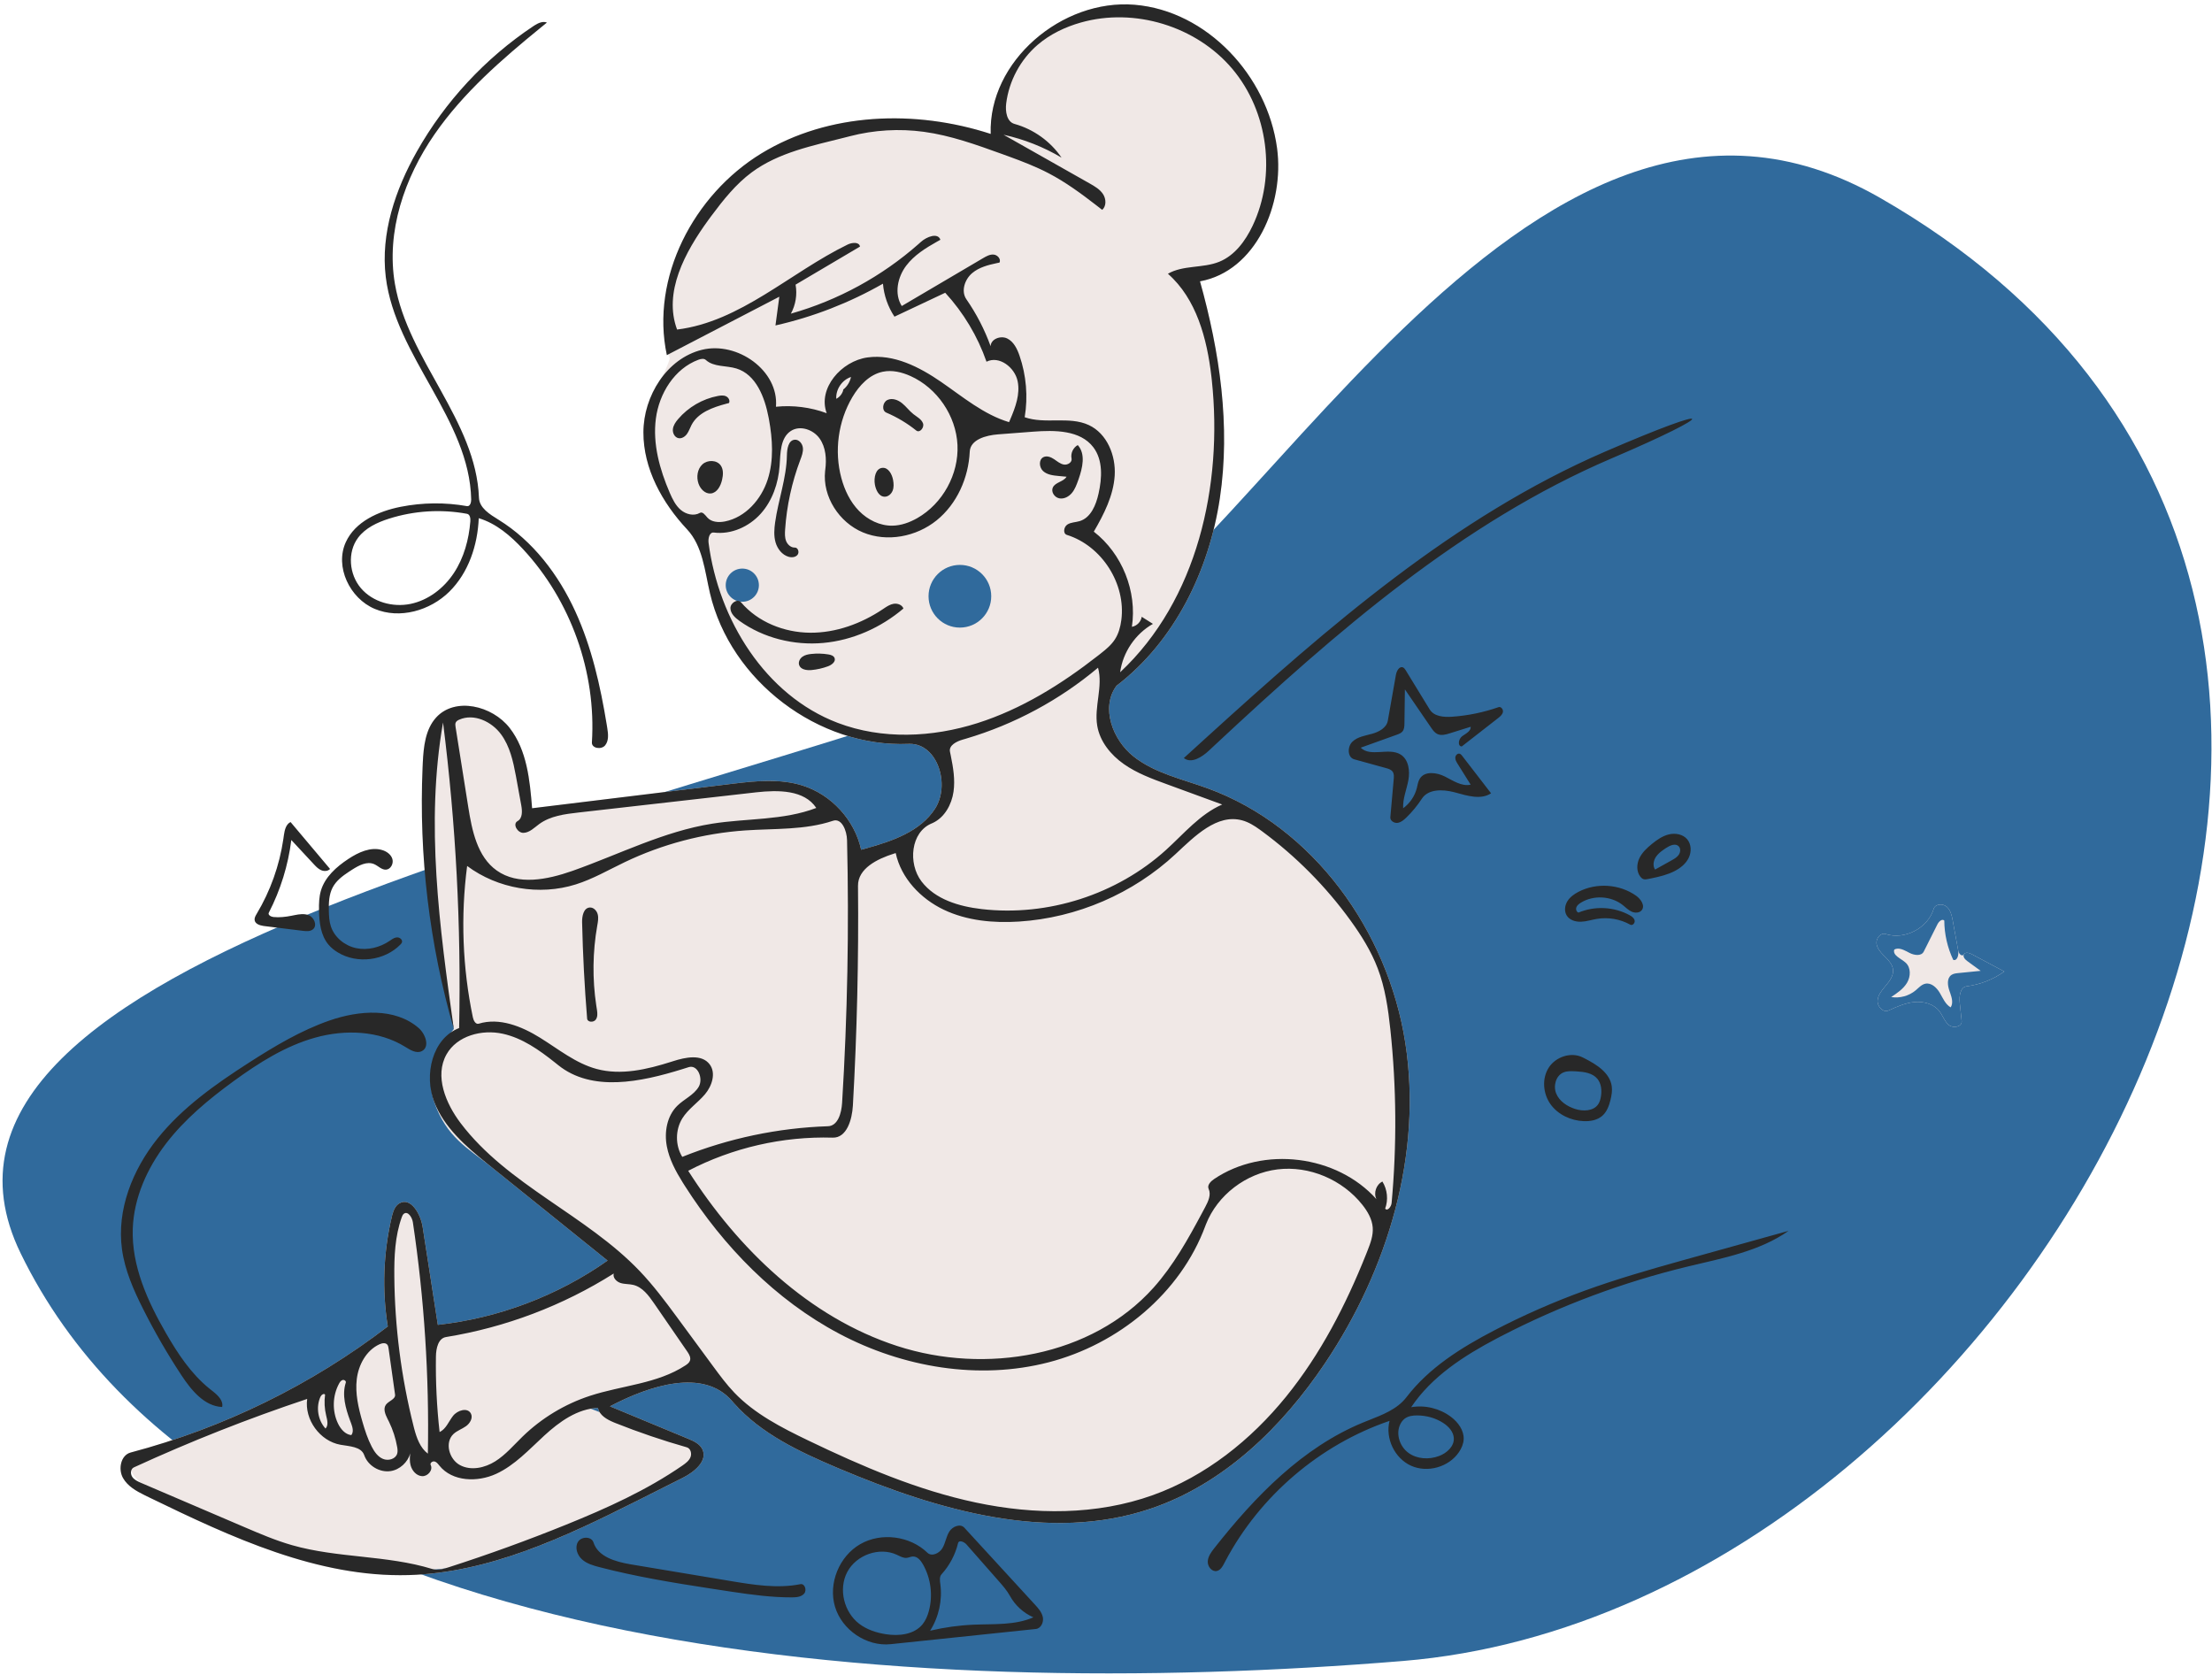 <svg width="173" height="131" viewBox="0 0 173 131" fill="none" xmlns="http://www.w3.org/2000/svg">
    <path fill-rule="evenodd" clip-rule="evenodd" d="M147.049 15.479C119.096 -0.561 97.302 46.523 81.472 52.45C49.568 64.396 -9.689 74.786 1.612 98.01C17.129 129.899 71.12 133.081 109.73 129.899C159.949 125.761 202.006 47.016 147.049 15.479Z" fill="#306A9C"/>
    <path fill-rule="evenodd" clip-rule="evenodd" d="M152.255 70.914C152.543 71.168 152.641 71.566 152.713 71.946L153.151 74.335C153.212 74.668 153.491 74.825 153.598 74.636C153.712 74.436 154.015 74.519 154.218 74.627L156.757 75.978C155.893 76.598 154.874 76.999 153.82 77.135C153.3 77.203 153.216 77.914 153.272 78.436L153.422 79.853C153.469 80.295 152.774 80.445 152.427 80.168C152.079 79.891 151.948 79.427 151.674 79.077C151.232 78.511 150.451 78.3 149.737 78.366C149.022 78.431 148.353 78.731 147.699 79.027C147.277 79.217 146.813 78.713 146.846 78.251C146.875 77.844 147.136 77.502 147.401 77.185L147.507 77.059C147.805 76.705 148.103 76.285 148.053 75.826C148.011 75.442 147.738 75.134 147.463 74.859L147.303 74.698C147.049 74.438 146.807 74.149 146.763 73.793C146.712 73.387 147.082 72.92 147.472 73.046C148.972 73.531 150.778 72.585 151.235 71.076C151.354 70.684 151.948 70.643 152.255 70.914Z" fill="#F0E8E6"/>
    <path fill-rule="evenodd" clip-rule="evenodd" d="M152.255 70.914C152.543 71.168 152.641 71.566 152.713 71.946L153.151 74.335C153.212 74.668 153.078 75.182 152.761 75.066C152.309 74.108 152.069 73.052 152.062 71.993C151.89 71.827 151.633 72.073 151.526 72.287L150.455 74.421C150.267 74.797 149.703 74.714 149.332 74.517L149.133 74.412C148.81 74.245 148.459 74.097 148.153 74.261C147.997 74.729 148.691 74.962 149.051 75.298C149.462 75.682 149.438 76.372 149.15 76.856C148.863 77.339 148.377 77.665 147.908 77.975C148.582 78.086 149.302 77.889 149.826 77.449C150.062 77.251 150.279 76.996 150.582 76.932C151.049 76.835 151.47 77.24 151.713 77.652C151.955 78.064 152.148 78.546 152.562 78.783C152.77 78.456 152.659 78.045 152.528 77.667L152.466 77.49C152.316 77.067 152.249 76.507 152.617 76.25C152.755 76.154 152.927 76.126 153.096 76.107L154.907 75.926L153.864 75.166C153.688 75.038 153.491 74.825 153.598 74.636C153.712 74.436 154.015 74.519 154.218 74.627L156.757 75.978C155.893 76.598 154.874 76.999 153.82 77.135C153.3 77.203 153.216 77.914 153.272 78.436L153.422 79.853C153.469 80.295 152.774 80.445 152.427 80.168C152.079 79.891 151.948 79.427 151.674 79.077C151.232 78.511 150.451 78.3 149.737 78.366C149.022 78.431 148.353 78.731 147.699 79.027C147.277 79.217 146.813 78.713 146.846 78.251C146.875 77.844 147.136 77.502 147.401 77.185L147.507 77.059C147.805 76.705 148.103 76.285 148.053 75.826C148.011 75.442 147.738 75.134 147.463 74.859L147.303 74.698C147.049 74.438 146.807 74.149 146.763 73.793C146.712 73.387 147.082 72.92 147.472 73.046C148.972 73.531 150.778 72.585 151.235 71.076C151.354 70.684 151.948 70.643 152.255 70.914Z" fill="#306A9C"/>
    <path fill-rule="evenodd" clip-rule="evenodd" d="M52.381 28.065C51.295 23.237 54.254 15.224 59.542 12.002C64.829 8.78 71.593 8.559 77.482 10.473C77.294 4.784 83.063 -0.098 88.736 0.372C94.408 0.842 99.115 5.935 99.877 11.576C100.471 15.971 98.215 21.206 93.852 22.002C95.394 27.512 96.251 33.31 95.405 38.969C94.558 44.628 91.865 50.156 87.32 53.633C86.066 55.321 87.013 57.867 88.665 59.169C90.317 60.47 92.455 60.928 94.432 61.646C102.714 64.656 108.546 72.828 109.905 81.535C111.264 90.242 108.549 99.272 103.643 106.593C100.282 111.607 95.71 116.06 89.991 117.988C81.962 120.695 73.159 118.059 65.364 114.742C62.392 113.477 59.365 112.04 57.268 109.584C55.019 106.952 50.769 108.373 47.703 109.984C49.741 110.829 51.779 111.675 53.818 112.52C54.255 112.702 54.731 112.918 54.934 113.346C55.361 114.248 54.308 115.116 53.417 115.565C52.459 116.047 51.501 116.53 50.543 117.012C44.663 119.973 38.54 122.998 31.959 123.181C24.765 123.381 17.969 120.165 11.494 117.022C10.774 116.673 10.011 116.284 9.62 115.586C9.228 114.889 9.447 113.801 10.221 113.596C17.484 111.675 24.361 108.304 30.329 103.738C29.872 100.896 29.98 97.964 30.643 95.163C30.739 94.758 30.878 94.314 31.238 94.107C32.126 93.597 32.897 94.94 33.054 95.951C33.45 98.505 33.846 101.058 34.242 103.612C38.995 103.086 43.608 101.34 47.519 98.586C44.469 96.13 41.419 93.674 38.369 91.218C36.609 89.801 34.911 88.953 33.96 86.178C33.327 84.328 33.838 82.427 35.494 80.477C33.645 71.262 32.836 64.316 33.067 59.638C33.129 58.389 33.269 57.041 34.109 56.116C35.593 54.483 38.505 55.187 39.859 56.929C41.214 58.672 41.44 61.01 41.615 63.21C46.771 62.58 51.927 61.95 57.083 61.32C58.969 61.089 60.922 60.864 62.738 61.426C65.016 62.13 66.845 64.125 67.35 66.455C69.525 65.867 71.895 65.143 73.124 63.254C74.353 61.364 73.312 58.078 71.06 58.176C64.017 58.48 57.129 53.254 55.526 46.389C55.118 44.643 54.96 42.703 53.734 41.395C51.792 39.321 50.312 36.648 50.322 33.807C50.331 30.965 51.522 30.627 52.381 28.065ZM10.34 115.499C10.498 115.736 10.775 115.86 11.037 115.973C13.727 117.124 16.416 118.275 19.106 119.426C20.329 119.949 21.557 120.475 22.837 120.841C26.406 121.862 30.252 121.613 33.801 122.703C34.231 122.835 34.693 122.699 35.122 122.561C38.217 121.564 41.276 120.454 44.29 119.234C47.443 117.958 50.568 116.549 53.368 114.617C53.622 114.441 53.887 114.246 54.003 113.959C54.119 113.672 54.012 113.273 53.714 113.189C51.825 112.652 49.963 112.019 48.138 111.293C47.551 111.06 46.891 110.727 46.766 110.108C45.158 110.172 43.752 111.186 42.566 112.274C41.38 113.362 40.266 114.59 38.805 115.264C37.343 115.937 35.382 115.879 34.37 114.628C34.262 114.495 34.153 114.341 33.987 114.297C33.821 114.254 33.607 114.42 33.684 114.573C33.885 114.97 33.454 115.473 33.01 115.445C32.566 115.418 32.218 115.013 32.109 114.581C32 114.15 31.406 114.921 30.546 115.049C29.685 115.177 28.772 114.625 28.487 113.804C28.251 113.127 27.328 113.115 26.622 112.988C25.018 112.7 23.799 111.019 24.025 109.404C19.414 110.942 14.887 112.73 10.47 114.759C10.211 114.878 10.181 115.262 10.34 115.499Z" fill="#F0E8E6"/>
    <path d="M75.073 49.082C76.426 49.082 77.524 47.984 77.524 46.63C77.524 45.276 76.426 44.179 75.073 44.179C73.719 44.179 72.621 45.276 72.621 46.63C72.621 47.984 73.719 49.082 75.073 49.082Z" fill="#306A9C"/>
    <path d="M58.056 47.062C58.772 47.062 59.353 46.481 59.353 45.765C59.353 45.048 58.772 44.467 58.056 44.467C57.339 44.467 56.758 45.048 56.758 45.765C56.758 46.481 57.339 47.062 58.056 47.062Z" fill="#306A9C"/>
    <path fill-rule="evenodd" clip-rule="evenodd" d="M86.778 56.469C87.003 57.634 87.67 58.763 88.559 59.463C90.211 60.765 93.924 62.105 95.9 62.823C96.08 62.889 95.066 63.462 93.757 64.728C90.212 68.157 82.462 74.297 74.89 71.212C74.005 70.851 73.266 70.436 72.663 69.996C72.107 69.59 77.205 70.174 81.971 69.271C86.762 68.362 91.22 65.962 90.027 64.06C88.905 62.271 85.751 59.242 85.505 57.46C85.177 55.086 86.585 55.467 86.778 56.469Z" fill="#F0E8E6"/>
    <path fill-rule="evenodd" clip-rule="evenodd" d="M10.242 114.825C10.242 113.874 13.241 113.105 18.367 111.176C21.892 109.85 28.764 106.013 32.145 105.834C34.395 105.715 43.386 109.007 49.254 111.371C52.204 112.559 54.48 113.304 54.48 113.685C54.48 114.451 48.216 118.149 41.813 120.58C38.688 121.766 35.756 122.828 33.067 122.757C24.869 122.538 10.242 117.233 10.242 114.825Z" fill="#F0E8E6"/>
    <path fill-rule="evenodd" clip-rule="evenodd" d="M126.057 35.842C114.301 40.863 104.48 49.442 95.123 58.166L94.551 58.701C94.005 59.211 93.177 59.744 92.587 59.285L94.406 57.63C103.919 48.986 113.755 40.416 125.526 35.324C134.576 31.409 134.48 32.244 126.057 35.842ZM75.42 119.475L80.934 125.482C81.205 125.776 81.486 126.092 81.562 126.484C81.637 126.877 81.41 127.356 81.012 127.397L69.658 128.585C67.772 128.782 65.849 127.474 65.306 125.657C64.763 123.841 65.632 121.712 67.275 120.765C68.917 119.818 71.17 120.116 72.534 121.434C72.871 121.761 73.465 121.483 73.704 121.079C73.944 120.676 73.996 120.18 74.244 119.781C74.491 119.382 75.102 119.129 75.42 119.475ZM66.263 122.942C65.559 124.278 66.005 126.088 67.21 126.999C67.8 127.445 68.525 127.684 69.256 127.802C70.288 127.968 71.486 127.842 72.149 127.034C72.391 126.739 72.54 126.378 72.641 126.01C72.978 124.785 72.807 123.429 72.175 122.327C72.004 122.027 71.739 121.713 71.394 121.728C71.23 121.735 71.077 121.818 70.914 121.835C70.642 121.863 70.39 121.708 70.142 121.593C68.773 120.955 66.968 121.606 66.263 122.942ZM74.93 120.68C74.713 121.584 74.264 122.431 73.639 123.118C73.462 123.312 73.506 123.611 73.541 123.871C73.715 125.134 73.428 126.455 72.745 127.532C73.864 127.267 75.009 127.108 76.158 127.06C77.734 126.992 79.377 127.119 80.821 126.485C80.05 126.149 79.395 125.552 78.99 124.815C78.752 124.381 78.422 124.006 78.095 123.635L75.584 120.781C75.403 120.575 74.994 120.413 74.93 120.68ZM46.415 120.626C46.775 121.75 48.129 122.135 49.302 122.338L57.132 123.645C58.942 123.947 60.8 124.249 62.601 123.892C62.941 123.825 63.12 124.364 62.896 124.628C62.672 124.892 62.282 124.924 61.936 124.925C60.367 124.93 58.808 124.721 57.255 124.488L55.602 124.236C52.675 123.786 49.75 123.307 46.886 122.562C46.395 122.434 45.887 122.289 45.512 121.948C45.137 121.608 44.941 121.013 45.206 120.581C45.47 120.149 46.26 120.143 46.415 120.626ZM88.736 0.372C94.408 0.842 99.115 5.935 99.877 11.576C100.471 15.971 98.215 21.206 93.852 22.002C95.394 27.512 96.251 33.31 95.405 38.969C94.558 44.628 91.865 50.156 87.32 53.633C86.066 55.321 87.013 57.867 88.665 59.169C90.317 60.47 92.455 60.928 94.432 61.646C102.714 64.656 108.546 72.828 109.905 81.535C111.264 90.242 108.549 99.272 103.643 106.593C100.282 111.607 95.71 116.06 89.99 117.988C82.042 120.668 73.335 118.111 65.598 114.841L65.364 114.742C62.454 113.503 59.492 112.1 57.4 109.736L57.268 109.584C55.019 106.952 50.769 108.373 47.703 109.984L53.818 112.52C54.255 112.702 54.731 112.918 54.934 113.346C55.361 114.248 54.308 115.116 53.417 115.565L49.827 117.372C44.166 120.214 38.273 123.005 31.959 123.181C24.848 123.378 18.127 120.239 11.72 117.132L11.313 116.934C10.649 116.606 9.979 116.226 9.62 115.586C9.228 114.889 9.447 113.801 10.221 113.596C17.484 111.675 24.361 108.304 30.329 103.738C29.872 100.896 29.98 97.964 30.643 95.163L30.677 95.027C30.773 94.662 30.918 94.291 31.238 94.107C32.126 93.597 32.897 94.94 33.054 95.951L34.242 103.612C38.995 103.086 43.608 101.34 47.519 98.586L38.123 91.019C36.441 89.658 34.738 88.187 33.96 86.178C33.145 84.071 33.801 81.214 35.908 80.399C36.074 72.417 35.654 64.422 34.65 56.502C33.263 64.413 34.378 72.523 35.494 80.477C33.58 73.85 32.751 66.912 33.05 60.021L33.067 59.638C33.129 58.389 33.269 57.041 34.109 56.116C35.593 54.483 38.505 55.187 39.859 56.929C41.214 58.672 41.44 61.01 41.615 63.21L57.437 61.277C59.213 61.064 61.036 60.899 62.738 61.426C65.016 62.13 66.845 64.125 67.35 66.455L67.721 66.354C69.79 65.781 71.965 65.036 73.124 63.254C74.339 61.384 73.334 58.148 71.132 58.174L71.06 58.176C64.017 58.48 57.129 53.254 55.526 46.389C55.118 44.643 54.96 42.703 53.734 41.395C51.792 39.321 50.312 36.648 50.322 33.807C50.331 30.965 52.143 28.036 54.901 27.356C57.66 26.677 60.925 28.979 60.687 31.81C62.026 31.674 63.395 31.848 64.656 32.315C63.937 30.375 65.802 28.234 67.852 27.953C69.901 27.671 71.899 28.695 73.603 29.867C75.308 31.04 76.936 32.421 78.918 33.015L79.009 32.804C79.419 31.847 79.796 30.826 79.59 29.815C79.368 28.729 78.145 27.79 77.154 28.288C76.459 26.296 75.353 24.448 73.925 22.895L69.957 24.765C69.446 24 69.133 23.103 69.056 22.186C66.436 23.683 63.593 24.788 60.649 25.452L60.95 23.205L52.154 27.774C50.856 21.72 54.254 15.224 59.542 12.002C64.829 8.78 71.593 8.559 77.482 10.473C77.294 4.784 83.063 -0.098 88.736 0.372ZM132.009 99.048C126.942 100.271 122.022 102.107 117.393 104.503L117.058 104.678C114.493 106.03 111.975 107.649 110.367 110.052C111.453 109.864 112.612 110.147 113.489 110.814C114.043 111.235 114.506 111.868 114.473 112.563C114.456 112.923 114.306 113.267 114.104 113.566C113.315 114.735 111.645 115.209 110.36 114.63C109.075 114.051 108.324 112.485 108.677 111.12C103.223 112.982 98.535 116.988 95.84 122.081L95.75 122.253C95.617 122.509 95.455 122.796 95.173 122.86C94.786 122.947 94.442 122.515 94.459 122.118C94.477 121.722 94.731 121.38 94.977 121.068C98.154 117.033 101.868 113.192 106.621 111.244L106.979 111.1C108.1 110.656 109.274 110.219 109.998 109.271C111.754 106.97 114.282 105.391 116.849 104.054C119.147 102.858 121.524 101.814 123.959 100.931C126.402 100.044 128.901 99.321 131.405 98.621L139.887 96.259C137.593 97.871 134.735 98.39 132.009 99.048ZM24.025 109.404C19.414 110.942 14.887 112.73 10.47 114.759C10.211 114.878 10.181 115.262 10.34 115.499C10.498 115.736 10.775 115.86 11.037 115.973L19.106 119.426C20.329 119.949 21.557 120.475 22.837 120.841C26.406 121.862 30.252 121.613 33.801 122.703C34.231 122.835 34.693 122.699 35.122 122.561C38.217 121.564 41.276 120.454 44.29 119.234C47.443 117.958 50.568 116.549 53.368 114.617C53.622 114.441 53.887 114.246 54.003 113.959C54.119 113.672 54.012 113.273 53.714 113.189C51.825 112.652 49.963 112.019 48.138 111.293L48.011 111.241C47.459 111.011 46.882 110.683 46.766 110.108C45.158 110.172 43.752 111.186 42.566 112.274C41.38 113.362 40.266 114.59 38.805 115.264C37.343 115.937 35.382 115.879 34.37 114.628L34.304 114.547C34.216 114.438 34.12 114.332 33.987 114.297C33.821 114.254 33.607 114.42 33.684 114.573C33.885 114.97 33.454 115.473 33.01 115.445C32.566 115.418 32.218 115.013 32.109 114.581C32.038 114.304 32.045 114.017 32.078 113.731L32.087 113.661C31.889 114.36 31.27 114.941 30.546 115.049C29.685 115.177 28.772 114.625 28.487 113.804C28.251 113.127 27.328 113.115 26.622 112.988C25.018 112.7 23.799 111.019 24.025 109.404ZM34.922 82.459C33.971 84.15 34.854 86.289 36.025 87.835C39.696 92.684 45.844 95.011 50.04 99.415C51.094 100.521 52.013 101.747 52.92 102.977L55.771 106.85C56.295 107.561 56.821 108.275 57.432 108.913C59.027 110.577 61.126 111.651 63.203 112.65C67.416 114.677 71.751 116.54 76.325 117.508C80.9 118.476 85.76 118.509 90.161 116.93C94.281 115.453 97.83 112.62 100.588 109.222C103.28 105.905 105.257 102.06 106.841 98.091L106.956 97.8C107.184 97.222 107.408 96.616 107.36 95.996C107.31 95.34 106.961 94.743 106.553 94.227C104.997 92.259 102.398 91.146 99.908 91.454C97.457 91.756 95.213 93.457 94.316 95.754L94.274 95.864C92.323 101.153 87.465 105.13 82.008 106.542C76.551 107.953 70.615 106.942 65.634 104.303C60.653 101.665 56.588 97.488 53.558 92.736L53.392 92.473C52.845 91.594 52.347 90.67 52.154 89.656C51.942 88.541 52.158 87.287 52.963 86.487C53.495 85.958 54.252 85.648 54.639 85.006C55.026 84.364 54.572 83.229 53.858 83.459L53.382 83.609C50.101 84.63 46.294 85.422 43.655 83.298L43.401 83.095C42.17 82.116 40.853 81.182 39.324 80.846C37.688 80.486 35.742 80.999 34.922 82.459ZM48 99.597C44.02 102.111 39.529 103.812 34.883 104.565C34.269 104.664 34.104 105.46 34.094 106.081C34.064 108.056 34.16 110.033 34.381 111.996C34.884 111.759 35.09 111.167 35.433 110.729C35.776 110.291 36.559 110.051 36.825 110.54C37.01 110.882 36.763 111.31 36.447 111.536C36.131 111.763 35.743 111.885 35.461 112.153C34.761 112.82 35.127 114.13 35.98 114.584C36.834 115.038 37.913 114.801 38.732 114.286C39.55 113.771 40.182 113.016 40.876 112.343C42.36 110.903 44.175 109.807 46.14 109.163C48.635 108.346 51.413 108.224 53.607 106.784C53.755 106.687 53.908 106.573 53.964 106.406C54.04 106.177 53.911 105.939 53.775 105.735L51.149 101.922C50.73 101.315 50.249 100.662 49.532 100.488C49.205 100.409 48.855 100.44 48.534 100.338C48.212 100.237 47.909 99.922 48 99.597ZM29.667 105.136C28.643 105.613 28.038 106.737 27.903 107.859C27.768 108.981 28.033 110.11 28.347 111.196C28.54 111.862 28.754 112.526 29.074 113.142C29.277 113.534 29.547 113.926 29.955 114.096C30.363 114.267 30.929 114.114 31.062 113.692C31.116 113.518 31.092 113.33 31.06 113.151C30.941 112.476 30.728 111.819 30.429 111.203L30.303 110.954C30.123 110.593 29.954 110.169 30.185 109.854C30.406 109.554 30.949 109.43 30.897 109.061L30.39 105.457C30.375 105.352 30.358 105.24 30.29 105.159C30.146 104.988 29.87 105.041 29.667 105.136ZM110.835 110.695C110.497 110.693 110.141 110.74 109.87 110.941C109.711 111.059 109.591 111.224 109.507 111.403C109.15 112.159 109.479 113.132 110.155 113.624C110.831 114.117 111.768 114.163 112.55 113.868C113.149 113.642 113.724 113.131 113.704 112.492C113.688 111.987 113.306 111.566 112.883 111.29C112.28 110.895 111.556 110.698 110.835 110.695ZM31.588 94.922C31.502 94.986 31.459 95.093 31.422 95.194C30.89 96.671 30.825 98.272 30.84 99.842C30.876 103.779 31.382 107.711 32.343 111.528L32.39 111.714C32.587 112.46 32.855 113.224 33.463 113.685C33.576 107.635 33.184 101.576 32.291 95.591C32.233 95.203 31.903 94.688 31.588 94.922ZM26.794 107.926C26.667 107.962 26.585 108.083 26.522 108.199C26.003 109.146 25.968 110.343 26.43 111.319C26.638 111.756 26.994 112.182 27.475 112.235C27.671 111.991 27.582 111.639 27.472 111.34L27.377 111.087C27.023 110.129 26.734 109.092 27.045 108.13C27.086 108.004 26.921 107.89 26.794 107.926ZM25.062 109.238C24.698 110.048 24.86 111.066 25.458 111.722C25.704 111.47 25.596 111.057 25.512 110.715C25.38 110.179 25.35 109.618 25.424 109.071C25.333 108.936 25.129 109.09 25.062 109.238ZM32.736 80.39C33.288 80.866 33.639 81.891 32.983 82.209C32.563 82.413 32.087 82.115 31.691 81.869C29.631 80.591 26.996 80.496 24.66 81.147C22.324 81.797 20.236 83.122 18.276 84.549C16.324 85.971 14.442 87.531 12.975 89.448C11.507 91.366 10.469 93.676 10.384 96.089C10.282 98.981 11.531 101.745 12.976 104.252C13.896 105.85 14.934 107.425 16.364 108.586L16.657 108.818C17.063 109.143 17.479 109.547 17.376 110.037C15.975 109.973 14.958 108.72 14.187 107.549C13.09 105.884 12.09 104.155 11.194 102.373C10.448 100.892 9.767 99.349 9.541 97.706C9.115 94.617 10.369 91.476 12.319 89.042C14.268 86.608 16.862 84.782 19.486 83.097C21.479 81.817 23.531 80.59 25.768 79.812C28.075 79.01 30.885 78.796 32.736 80.39ZM91.95 66.784C88.632 69.882 84.222 71.784 79.692 72.072C77.69 72.2 75.623 72.008 73.812 71.146C72 70.284 70.475 68.678 70.053 66.716L69.903 66.763C68.592 67.177 67.091 67.928 67.104 69.279C67.16 75.01 67.027 80.742 66.704 86.464C66.642 87.562 66.224 89.003 65.125 88.971C61.22 88.856 57.289 89.758 53.824 91.563C57.724 97.679 63.27 103.026 70.169 105.266C77.068 107.506 85.388 106.106 90.223 100.699C91.772 98.966 92.913 96.916 94.011 94.864L94.264 94.39C94.498 93.952 94.736 93.432 94.528 92.981C94.395 92.693 94.681 92.394 94.944 92.216C98.801 89.605 104.545 90.314 107.653 93.784C107.407 93.302 107.631 92.638 108.118 92.404C108.506 93.027 108.588 93.831 108.334 94.519C108.502 94.757 108.81 94.374 108.837 94.085C109.251 89.574 109.219 85.022 108.74 80.518C108.567 78.894 108.333 77.259 107.751 75.733C107.242 74.394 106.476 73.167 105.637 72.006C103.706 69.336 101.359 66.967 98.706 65.012L98.513 64.872C98.093 64.57 97.65 64.293 97.153 64.158C95.186 63.622 93.441 65.393 91.95 66.784ZM65.147 64.19C62.953 64.928 60.578 64.786 58.27 64.945C55.016 65.17 51.807 66.016 48.865 67.424C47.598 68.031 46.373 68.744 45.033 69.166C42.188 70.062 38.926 69.508 36.535 67.724C36.02 71.659 36.172 75.68 36.983 79.565C37.035 79.814 37.199 80.133 37.443 80.059C39.059 79.562 40.799 80.264 42.236 81.156C43.674 82.047 45.025 83.158 46.658 83.599C48.574 84.117 50.604 83.638 52.5 83.037L52.642 82.992C53.614 82.68 54.871 82.42 55.494 83.228C56.02 83.91 55.688 84.928 55.131 85.585C54.575 86.242 53.82 86.731 53.366 87.462C52.809 88.361 52.806 89.574 53.359 90.475C56.98 89.022 60.856 88.207 64.755 88.079C65.537 88.053 65.812 87.041 65.86 86.26C66.281 79.417 66.41 72.556 66.247 65.702C66.23 64.971 65.839 63.957 65.147 64.19ZM123.776 82.694L123.931 82.772C124.891 83.26 125.913 83.91 126.056 84.962C126.103 85.308 126.044 85.66 125.961 86C125.847 86.47 125.674 86.953 125.308 87.27C124.921 87.606 124.376 87.701 123.864 87.681C122.854 87.642 121.844 87.172 121.259 86.348C120.675 85.524 120.581 84.346 121.126 83.496C121.672 82.646 122.87 82.246 123.776 82.694ZM122.278 83.871C121.68 84.12 121.465 84.93 121.714 85.528C121.964 86.126 122.557 86.52 123.173 86.722C123.803 86.928 124.615 86.911 124.991 86.365C125.116 86.183 125.175 85.963 125.209 85.746C125.285 85.271 125.239 84.745 124.933 84.374C124.554 83.915 123.908 83.823 123.304 83.789L123.154 83.781C122.859 83.768 122.552 83.757 122.278 83.871ZM46.746 71.502C46.822 71.789 46.764 72.092 46.712 72.385C46.348 74.445 46.322 76.564 46.634 78.633L46.691 78.999C46.73 79.258 46.745 79.531 46.596 79.74C46.425 79.98 45.944 79.956 45.919 79.661C45.715 77.155 45.583 74.643 45.526 72.129C45.515 71.649 45.64 71.01 46.119 70.973C46.415 70.95 46.671 71.215 46.746 71.502ZM29.893 66.48C30.247 66.586 30.587 66.829 30.69 67.184C30.792 67.539 30.559 67.988 30.19 68.012C29.846 68.033 29.583 67.72 29.267 67.583C28.7 67.336 28.063 67.68 27.541 68.013L27.276 68.185C26.775 68.515 26.289 68.885 26.014 69.411C25.733 69.949 25.709 70.581 25.718 71.188C25.724 71.61 25.744 72.038 25.875 72.44C26.158 73.311 26.965 73.963 27.861 74.152C28.758 74.341 29.716 74.096 30.474 73.582L30.622 73.481C30.756 73.393 30.896 73.316 31.054 73.309C31.27 73.298 31.507 73.502 31.434 73.706C31.412 73.767 31.366 73.817 31.321 73.864C30.082 75.136 27.943 75.409 26.424 74.487C26.153 74.323 25.901 74.124 25.696 73.882C25.081 73.156 24.966 72.137 24.949 71.184C24.94 70.669 24.953 70.146 25.099 69.652C25.416 68.584 26.31 67.791 27.239 67.178C28.029 66.657 28.987 66.207 29.893 66.48ZM22.724 64.289L25.813 67.957C25.643 68.141 25.346 68.153 25.116 68.053C24.912 67.964 24.749 67.806 24.596 67.643L22.784 65.694C22.537 67.672 21.938 69.606 21.024 71.378C20.935 71.55 21.187 71.696 21.38 71.716C21.852 71.764 22.328 71.71 22.793 71.618L23.033 71.57C23.408 71.495 23.793 71.437 24.143 71.575C24.568 71.744 24.83 72.362 24.489 72.667C24.279 72.855 23.961 72.831 23.681 72.796L20.673 72.424L20.581 72.411C20.284 72.363 19.957 72.246 19.914 71.96C19.888 71.787 19.984 71.623 20.073 71.473C21.144 69.686 21.857 67.686 22.16 65.625L22.206 65.298C22.265 64.897 22.369 64.462 22.724 64.289ZM127.96 70.052C128.333 70.316 128.684 70.834 128.396 71.187C128.215 71.409 127.867 71.414 127.607 71.295C127.347 71.176 127.145 70.963 126.921 70.785C126.002 70.059 124.622 69.982 123.628 70.603C123.486 70.691 123.346 70.801 123.288 70.957C123.231 71.114 123.294 71.324 123.454 71.371C124.723 70.834 126.235 70.909 127.444 71.57C127.619 71.665 127.802 71.792 127.845 71.987C127.888 72.181 127.68 72.414 127.506 72.317C126.717 71.876 125.775 71.713 124.884 71.865C124.468 71.935 124.062 72.072 123.641 72.085C123.219 72.099 122.758 71.958 122.535 71.601C122.328 71.271 122.377 70.826 122.579 70.493C122.78 70.16 123.11 69.925 123.455 69.745C124.859 69.014 126.668 69.137 127.96 70.052ZM85.877 52.219C82.866 54.751 79.326 56.652 75.553 57.767L75.301 57.84C74.811 57.98 74.195 58.29 74.298 58.789L74.361 59.099C74.55 60.029 74.709 60.977 74.575 61.914C74.43 62.924 73.873 63.935 72.952 64.36L72.867 64.397C71.226 65.072 70.996 67.523 72.072 68.934C73.148 70.345 75.014 70.892 76.776 71.096C81.95 71.694 87.349 69.959 91.205 66.46C92.604 65.19 93.856 63.671 95.588 62.917L91.257 61.331C90.088 60.904 88.905 60.468 87.888 59.751C86.871 59.035 86.023 57.991 85.815 56.764C85.56 55.262 86.281 53.689 85.877 52.219ZM35.917 56.282C35.808 56.33 35.697 56.394 35.645 56.501C35.593 56.608 35.611 56.734 35.629 56.852L36.621 63.107C36.914 64.951 37.325 66.993 38.845 68.076C40.51 69.262 42.797 68.797 44.736 68.12L44.84 68.084C48.45 66.802 51.924 65.017 55.707 64.416C58.424 63.985 61.272 64.17 63.841 63.186C62.901 61.768 60.866 61.776 59.163 61.962L45.253 63.543C44.175 63.665 43.043 63.808 42.168 64.449C41.785 64.729 41.423 65.114 40.948 65.134C40.487 65.153 40.086 64.481 40.448 64.234L40.48 64.214C40.876 63.996 40.849 63.427 40.768 62.981L40.347 60.675C40.135 59.53 39.875 58.366 39.19 57.432C38.451 56.423 37.06 55.774 35.917 56.282ZM131.95 65.631C132.285 66.021 132.3 66.621 132.076 67.085C131.853 67.548 131.429 67.889 130.971 68.124C130.419 68.408 129.81 68.556 129.2 68.682L128.895 68.744C128.776 68.768 128.65 68.791 128.534 68.753C128.438 68.721 128.36 68.649 128.297 68.57C127.983 68.175 127.994 67.593 128.207 67.136C128.419 66.678 128.8 66.323 129.192 66.004C129.592 65.679 130.027 65.373 130.529 65.254C131.03 65.135 131.614 65.24 131.95 65.631ZM130.305 66.317L130.145 66.425C129.905 66.59 129.673 66.769 129.512 67.009C129.315 67.302 129.246 67.711 129.441 68.006L130.731 67.288C130.941 67.171 131.159 67.047 131.295 66.85C131.432 66.651 131.459 66.356 131.29 66.184C131.037 65.927 130.606 66.117 130.305 66.317ZM109.723 52.196C109.813 52.233 109.874 52.314 109.927 52.398L111.817 55.485C112.155 56.037 112.924 56.098 113.569 56.053C114.806 55.966 116.031 55.713 117.201 55.304C117.397 55.236 117.584 55.486 117.541 55.689C117.499 55.893 117.324 56.038 117.16 56.166L114.321 58.379C113.972 58.354 114.071 57.783 114.354 57.578L114.438 57.52C114.71 57.336 115.041 57.154 115.024 56.838L113.383 57.351C113.07 57.449 112.721 57.545 112.423 57.407C112.225 57.316 112.087 57.137 111.961 56.956L109.877 53.914L109.841 56.578C109.838 56.796 109.828 57.033 109.69 57.202C109.591 57.322 109.444 57.386 109.297 57.441L106.421 58.473C107.189 59.241 108.627 58.432 109.546 59.011C110.175 59.408 110.283 60.291 110.147 61.023C110.011 61.755 109.7 62.467 109.74 63.21C110.265 62.829 110.651 62.26 110.81 61.632C110.874 61.378 110.906 61.109 111.047 60.889C111.435 60.282 112.363 60.405 113.007 60.73C113.65 61.054 114.317 61.522 115.021 61.367L114 59.735C113.907 59.586 113.81 59.425 113.818 59.249C113.827 59.074 113.993 58.896 114.162 58.947C114.235 58.969 114.29 59.028 114.339 59.089L116.616 62.041C115.817 62.569 114.761 62.236 113.837 61.982L113.7 61.946C112.799 61.723 111.699 61.701 111.202 62.465C110.851 63.003 110.44 63.501 109.978 63.948C109.783 64.136 109.561 64.323 109.292 64.354C109.023 64.384 108.714 64.181 108.738 63.911L109.003 60.925C109.02 60.732 109.033 60.522 108.925 60.36C108.812 60.19 108.598 60.124 108.401 60.07L105.913 59.383C105.372 59.233 105.368 58.391 105.774 58.003C106.179 57.616 106.777 57.534 107.318 57.384C107.859 57.234 108.444 56.916 108.541 56.363L109.173 52.786C109.227 52.48 109.436 52.08 109.723 52.196ZM42.775 1.765L42.316 2.139C39.254 4.634 36.236 7.25 33.991 10.494C31.633 13.899 30.185 18.123 30.887 22.205C31.91 28.154 37.231 32.892 37.459 38.924C37.489 39.725 38.305 40.224 38.988 40.645C41.682 42.305 43.678 44.94 44.996 47.818C46.272 50.605 46.953 53.625 47.449 56.652L47.496 56.945C47.57 57.407 47.624 57.932 47.326 58.293C47.028 58.653 46.262 58.527 46.292 58.06C46.642 52.576 44.648 46.98 40.91 42.952C39.939 41.906 38.811 40.936 37.443 40.526C37.356 42.638 36.645 44.791 35.139 46.276C33.633 47.76 31.258 48.438 29.309 47.619C27.36 46.8 26.167 44.327 27.044 42.403C27.779 40.791 29.604 39.977 31.342 39.634C33.047 39.297 34.814 39.28 36.526 39.583C36.756 39.623 36.856 39.301 36.852 39.068C36.728 32.797 30.932 27.889 30.171 21.664C29.756 18.262 30.916 14.837 32.601 11.852C34.813 7.933 37.96 4.545 41.706 2.05L41.804 1.986C42.104 1.798 42.454 1.637 42.775 1.765ZM61.858 33.7C61.02 34.24 61.041 35.437 60.972 36.431C60.877 37.796 60.407 39.162 59.492 40.179C58.577 41.195 57.187 41.82 55.83 41.649C55.479 41.605 55.372 42.113 55.418 42.464C56.207 48.478 59.855 54.382 65.525 56.535C68.992 57.852 72.907 57.677 76.441 56.554C79.891 55.459 83.014 53.511 85.867 51.281L86.076 51.117C86.49 50.791 86.906 50.45 87.193 50.008C87.485 49.56 87.628 49.03 87.698 48.499C88.073 45.659 86.174 42.687 83.44 41.832C83.118 41.731 83.193 41.209 83.475 41.025C83.757 40.84 84.121 40.853 84.444 40.754C85.317 40.487 85.719 39.493 85.918 38.601C86.192 37.376 86.269 35.979 85.51 34.98C84.484 33.629 82.49 33.631 80.798 33.76L78.054 33.97C77.107 34.043 75.888 34.377 75.843 35.325C75.748 37.369 74.847 39.405 73.257 40.692C71.666 41.979 69.376 42.424 67.487 41.636C65.629 40.861 64.317 38.838 64.531 36.841L64.543 36.744C64.655 35.899 64.593 34.982 64.098 34.288C63.603 33.594 62.575 33.239 61.858 33.7ZM84.525 1.764C83.301 2.112 82.126 2.673 81.159 3.501C79.809 4.658 78.912 6.33 78.693 8.094C78.616 8.719 78.74 9.525 79.347 9.693C80.831 10.104 82.158 11.055 83.023 12.328C81.62 11.494 80.083 10.887 78.489 10.538L85.227 14.35C85.617 14.571 86.023 14.806 86.268 15.181C86.514 15.557 86.54 16.117 86.202 16.413L85.731 16.046C84.551 15.133 83.344 14.247 82.023 13.556C81.018 13.03 79.958 12.622 78.892 12.234L78.31 12.023C76.337 11.311 74.345 10.595 72.267 10.31C70.338 10.046 68.357 10.163 66.472 10.653L66.101 10.748C63.555 11.393 60.9 11.919 58.795 13.476C57.543 14.402 56.563 15.642 55.632 16.89L55.412 17.188C53.562 19.728 51.872 22.859 52.954 25.773C57.923 25.16 61.794 21.316 66.295 19.125C66.639 18.957 67.206 18.906 67.259 19.285L62.222 22.261C62.362 23.03 62.23 23.845 61.854 24.53C65.534 23.49 68.975 21.613 71.841 19.082L72.023 18.919C72.478 18.51 73.354 18.171 73.548 18.752L73.301 18.889C72.397 19.398 71.498 19.954 70.875 20.777C70.195 21.675 69.925 22.981 70.527 23.933L76.886 20.189C77.144 20.037 77.426 19.879 77.724 19.911C78.022 19.942 78.301 20.263 78.172 20.534L77.956 20.579C77.27 20.724 76.574 20.907 76.04 21.354C75.449 21.848 75.143 22.775 75.582 23.407C76.369 24.543 77.008 25.78 77.477 27.079C77.487 26.511 78.262 26.221 78.772 26.47C79.283 26.72 79.553 27.283 79.738 27.82C80.267 29.357 80.407 31.026 80.141 32.63C81.74 33.194 83.615 32.527 85.153 33.242C86.581 33.904 87.279 35.624 87.18 37.194C87.08 38.765 86.338 40.218 85.546 41.578C87.761 43.294 88.944 46.25 88.525 49.021C88.911 48.958 89.238 48.624 89.293 48.237L90.171 48.791C88.797 49.568 87.819 51.01 87.606 52.574C93.643 46.924 95.648 37.97 94.777 29.747L94.743 29.44C94.397 26.471 93.576 23.376 91.343 21.409C92.54 20.719 94.076 20.99 95.357 20.472C96.567 19.982 97.399 18.847 97.961 17.669C99.839 13.728 99.192 8.715 96.375 5.38C93.558 2.046 88.723 0.571 84.525 1.764ZM64.788 51.18C64.978 51.212 65.194 51.276 65.269 51.454C65.388 51.739 65.054 51.998 64.765 52.106C64.346 52.262 63.906 52.362 63.46 52.403C63.086 52.436 62.614 52.364 62.499 52.007C62.423 51.772 62.555 51.508 62.755 51.363C62.955 51.218 63.207 51.169 63.453 51.143C63.897 51.095 64.347 51.108 64.788 51.18ZM57.958 47.106C59.272 48.65 61.327 49.467 63.355 49.483C65.382 49.499 67.371 48.766 69.055 47.636L69.196 47.541C69.41 47.399 69.632 47.266 69.882 47.222C70.189 47.169 70.553 47.297 70.657 47.59C68.897 49.086 66.69 50.073 64.39 50.282C62.089 50.49 59.707 49.9 57.83 48.554C57.491 48.311 57.141 47.992 57.127 47.575C57.113 47.159 57.688 46.788 57.958 47.106ZM30.418 40.565C29.504 40.856 28.585 41.284 28.008 42.05C27.152 43.189 27.302 44.916 28.227 46C29.151 47.083 30.715 47.516 32.11 47.228C33.505 46.94 34.717 45.999 35.501 44.809C36.285 43.62 36.669 42.2 36.785 40.78C36.804 40.542 36.761 40.227 36.526 40.183C34.5 39.806 32.381 39.939 30.418 40.565ZM62.793 35.017C62.831 35.345 62.704 35.666 62.588 35.974C61.93 37.717 61.529 39.557 61.403 41.416C61.383 41.717 61.371 42.029 61.481 42.31C61.586 42.575 61.828 42.806 62.108 42.822L62.158 42.822C62.414 42.813 62.535 43.194 62.374 43.392C62.213 43.591 61.912 43.614 61.667 43.541C61.164 43.391 60.803 42.923 60.657 42.419C60.512 41.914 60.549 41.376 60.622 40.857C60.87 39.095 61.513 37.386 61.544 35.607C61.553 35.105 61.656 34.429 62.157 34.389C62.485 34.362 62.755 34.69 62.793 35.017ZM69.045 29.071C68 29.286 67.202 30.143 66.66 31.062C65.55 32.944 65.234 35.279 65.803 37.389C66.058 38.336 66.495 39.252 67.181 39.954C67.866 40.656 68.818 41.128 69.799 41.111C70.484 41.1 71.149 40.857 71.744 40.518C73.73 39.384 74.993 37.087 74.884 34.802C74.775 32.518 73.301 30.351 71.216 29.411C70.537 29.105 69.774 28.921 69.045 29.071ZM54.624 28.134C52.757 28.826 51.552 30.765 51.295 32.739C51.038 34.713 51.592 36.71 52.381 38.538C52.594 39.03 52.835 39.531 53.243 39.879C53.652 40.226 54.27 40.382 54.733 40.113C54.949 39.988 55.151 40.281 55.315 40.469C55.641 40.844 56.215 40.876 56.703 40.779C58.31 40.458 59.544 39.054 60.044 37.493C60.527 35.985 60.424 34.353 60.139 32.792L60.108 32.631C59.807 31.057 59.127 29.288 57.595 28.819C56.791 28.573 55.822 28.717 55.201 28.151C55.051 28.015 54.814 28.064 54.624 28.134ZM84.292 34.808C84.924 35.508 84.665 36.594 84.35 37.492L84.324 37.564C84.198 37.916 84.067 38.277 83.825 38.562C83.583 38.848 83.204 39.047 82.838 38.971C82.471 38.895 82.186 38.47 82.34 38.129C82.531 37.706 83.18 37.684 83.414 37.283L82.781 37.224C82.355 37.184 81.896 37.129 81.58 36.84C81.264 36.551 81.225 35.939 81.609 35.75C81.875 35.619 82.195 35.747 82.442 35.913C82.688 36.078 82.924 36.288 83.217 36.333C83.51 36.378 83.867 36.148 83.806 35.857C83.722 35.453 83.93 35.005 84.292 34.808ZM69.848 37.539C69.898 37.818 69.917 38.113 69.812 38.375C69.708 38.638 69.455 38.858 69.172 38.846C68.735 38.828 68.501 38.324 68.424 37.893C68.33 37.361 68.477 36.628 69.017 36.588C69.478 36.554 69.766 37.084 69.848 37.539ZM56.373 36.409C56.591 36.726 56.56 37.151 56.473 37.526C56.363 38.006 56.084 38.541 55.594 38.592C55.151 38.637 54.774 38.241 54.629 37.82C54.452 37.307 54.538 36.68 54.939 36.313C55.34 35.947 56.066 35.961 56.373 36.409ZM56.781 30.991C56.977 31.081 57.114 31.327 57.015 31.518L56.826 31.568C55.749 31.855 54.601 32.255 54.087 33.229C53.963 33.463 53.883 33.72 53.73 33.935C53.576 34.15 53.317 34.32 53.059 34.266C52.765 34.204 52.594 33.865 52.626 33.566C52.657 33.267 52.839 33.006 53.034 32.777C53.827 31.845 54.944 31.195 56.146 30.967C56.358 30.927 56.585 30.901 56.781 30.991ZM70.546 31.529C70.868 31.788 71.113 32.134 71.439 32.389C71.713 32.605 72.061 32.776 72.186 33.102C72.311 33.428 71.935 33.889 71.662 33.671C70.95 33.1 70.16 32.627 69.32 32.27C68.94 32.108 69.026 31.468 69.397 31.285C69.769 31.103 70.224 31.269 70.546 31.529ZM66.557 29.482C65.855 29.713 65.357 30.452 65.404 31.189C65.673 31.052 65.877 30.795 65.951 30.503L65.941 30.473C66.252 30.227 66.474 29.87 66.557 29.482Z" fill="#282828"/>
    <path fill-rule="evenodd" clip-rule="evenodd" d="M27.014 117.856C27.296 117.859 27.556 117.99 27.802 118.134L27.936 118.213C29.448 119.118 31.043 119.884 32.695 120.497C32.922 120.581 32.852 120.962 32.63 121.061C32.409 121.159 32.154 121.071 31.928 120.984L27.049 119.085C26.737 118.964 26.375 118.779 26.347 118.445C26.32 118.112 26.68 117.854 27.014 117.856Z" fill="#F0E8E6"/>
    <path fill-rule="evenodd" clip-rule="evenodd" d="M19.236 112.541L34.329 117.895L34.424 117.93C34.823 118.086 35.254 118.353 35.212 118.765C35.177 119.101 34.806 119.317 34.468 119.306C34.183 119.296 33.919 119.169 33.667 119.03L33.531 118.953C31.426 117.759 29.218 116.775 26.954 115.924C24.389 114.96 21.751 114.168 19.109 113.439C18.705 113.328 18.193 112.967 18.425 112.618C18.587 112.373 18.959 112.443 19.236 112.541Z" fill="#F0E8E6"/>
</svg>
